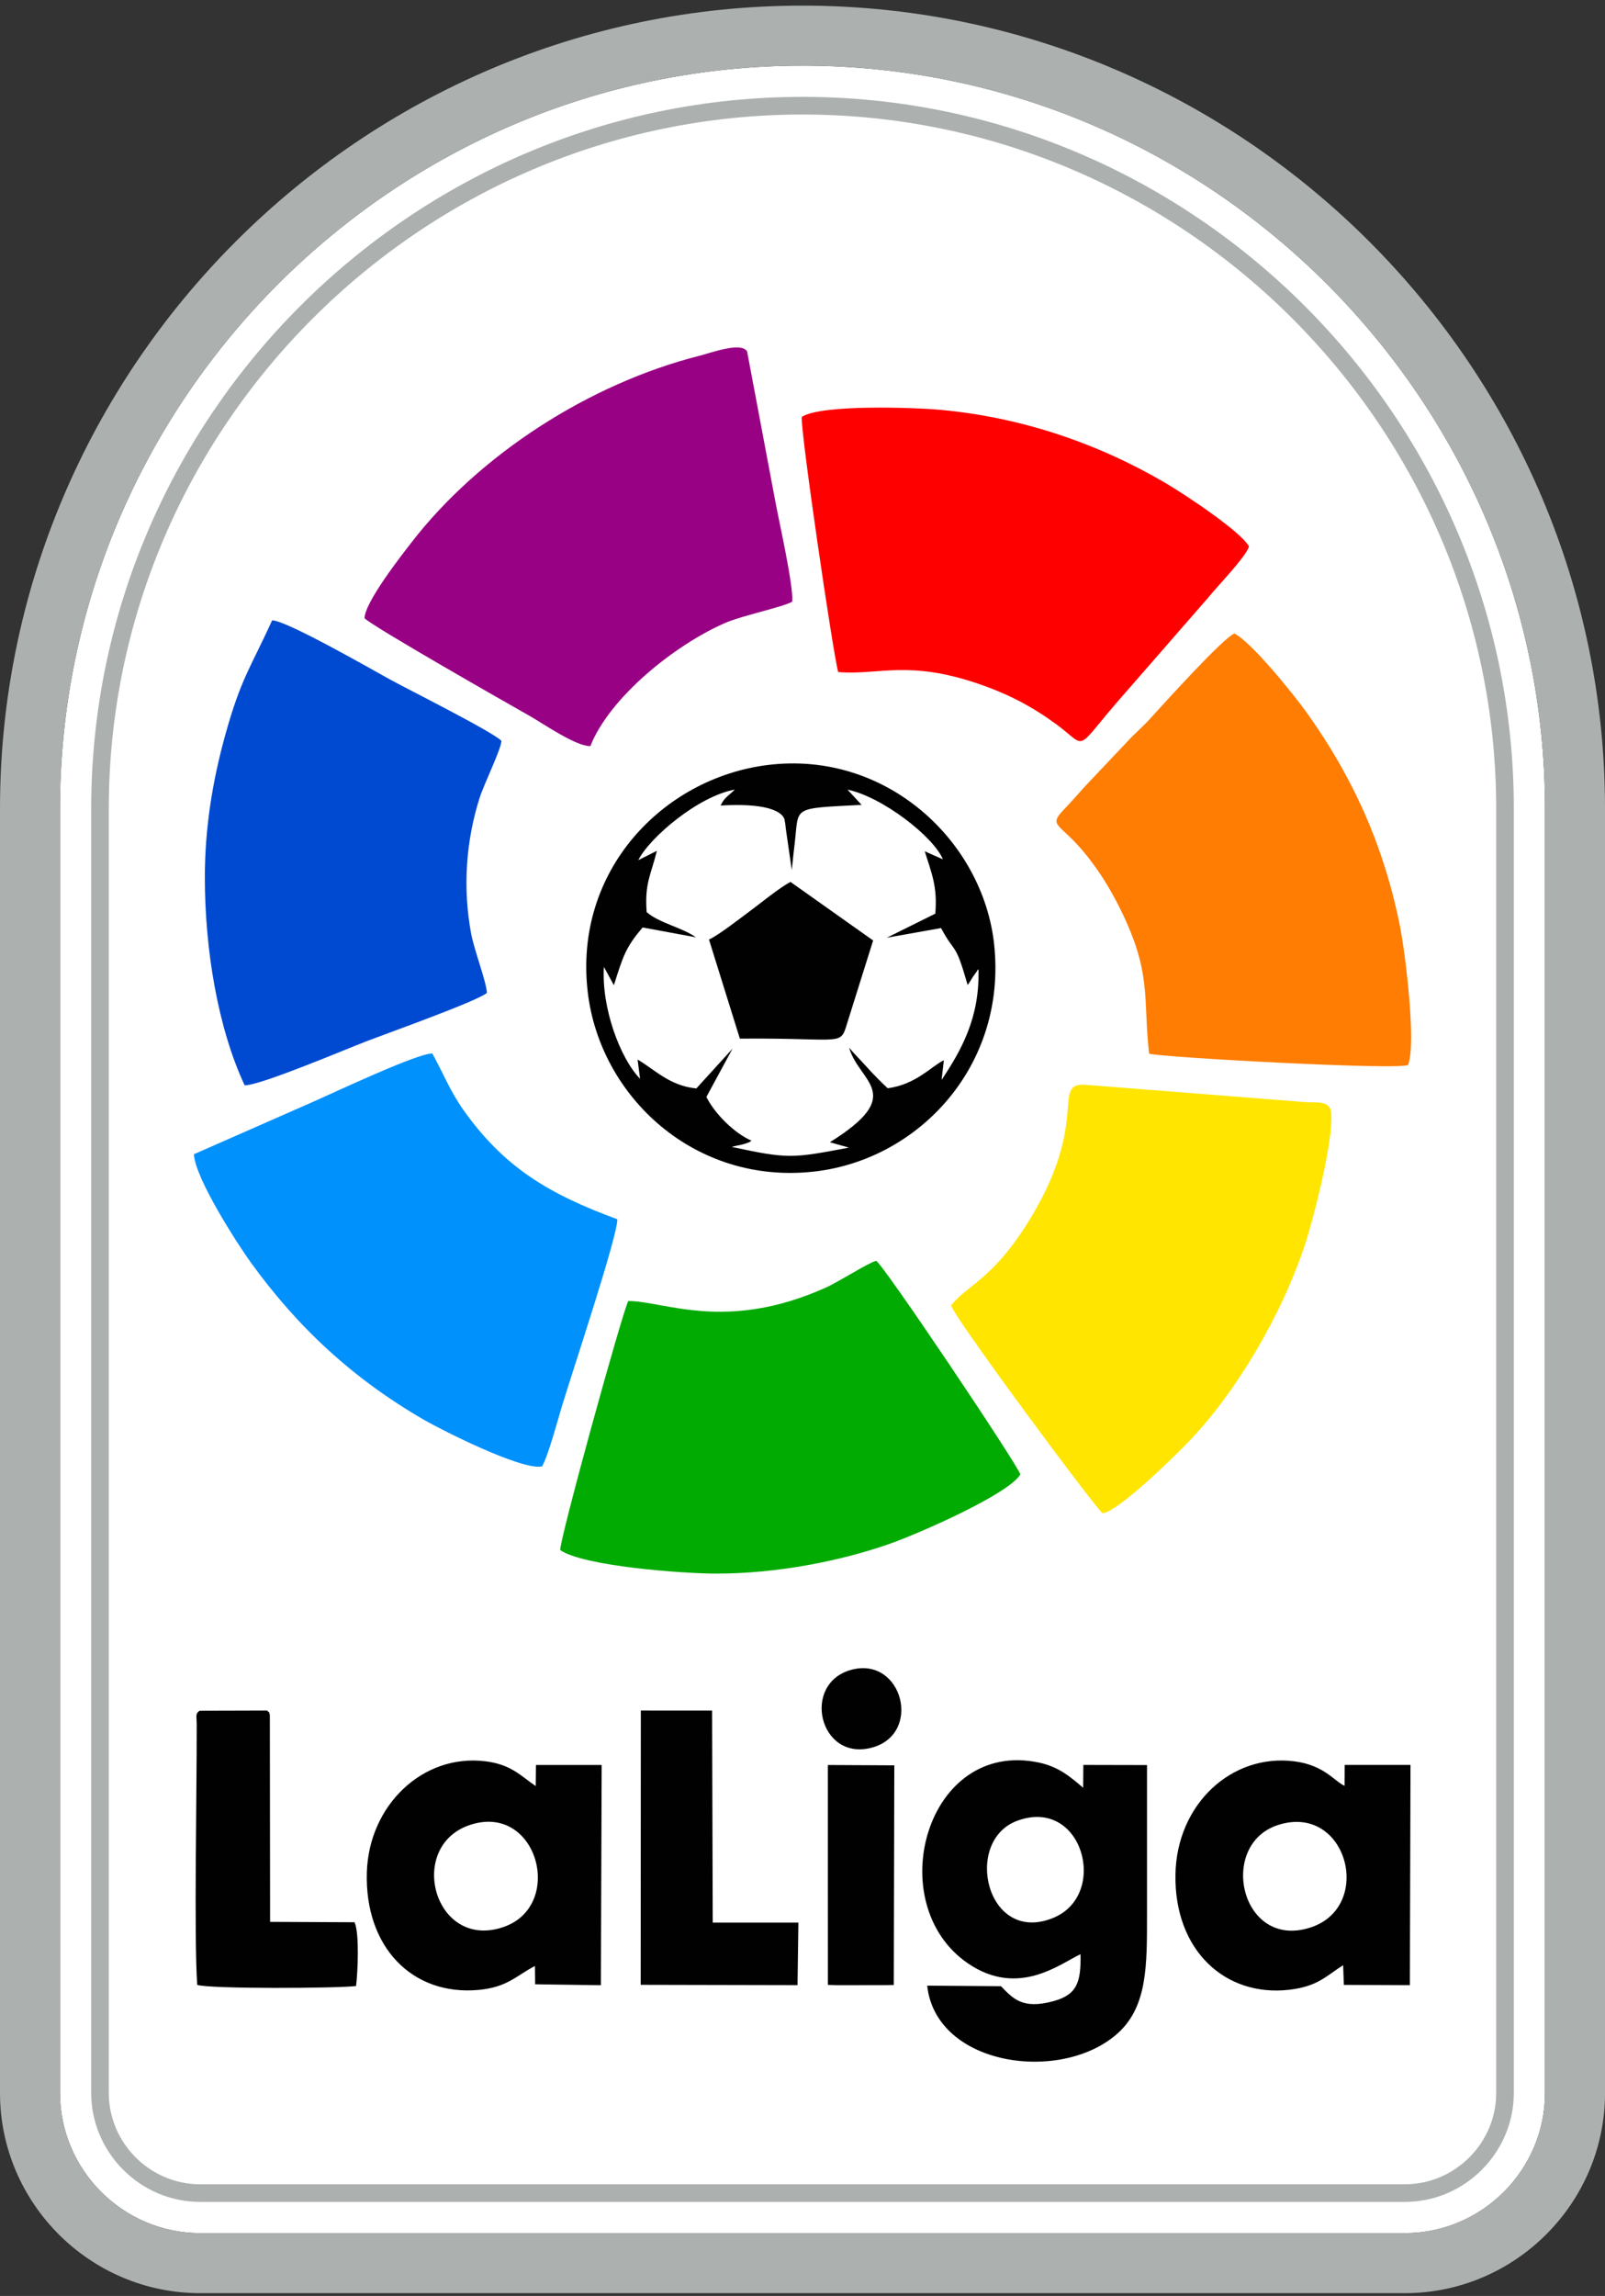 <?xml version="1.0" encoding="utf-8"?>
<!-- Generator: Adobe Illustrator 24.2.3, SVG Export Plug-In . SVG Version: 6.00 Build 0)  -->
<svg version="1.1" id="Layer_1" xmlns="http://www.w3.org/2000/svg" xmlns:xlink="http://www.w3.org/1999/xlink" x="0px" y="0px"
	 viewBox="0 0 199.018 284.512" enable-background="new 0 0 199.018 284.512" xml:space="preserve">
<rect x="0" y="0" width="199.018" height="284.512" fill="#333333" stroke="none"/>
<g>
	<path fill-rule="evenodd" clip-rule="evenodd" fill="#FFFFFF" d="M24.801,276.723h149.417c9.535,0,17.36-7.826,17.36-17.36V100.206
		c0-50.622-41.446-92.068-92.069-92.068S7.44,49.584,7.44,100.206v159.156C7.44,268.897,15.266,276.723,24.801,276.723
		L24.801,276.723z"/>
	<path fill-rule="evenodd" clip-rule="evenodd" fill="#FFFFFF" d="M24.801,271.763h149.417c6.797,0,12.4-5.604,12.4-12.4V100.206
		c0-47.885-39.224-87.108-87.109-87.108S12.4,52.322,12.4,100.206v159.156C12.4,266.159,18.004,271.763,24.801,271.763
		L24.801,271.763z"/>
	<path fill="#ACB1AF" d="M24.801,270.669h149.417c3.096,0,5.924-1.278,7.976-3.331h0.004c2.049-2.049,3.327-4.876,3.327-7.976
		V100.206c0-23.641-9.685-45.147-25.277-60.737c-15.593-15.593-37.098-25.277-60.739-25.277s-45.145,9.683-60.739,25.277
		c-15.592,15.591-25.277,37.096-25.277,60.737v159.156c0,3.1,1.278,5.927,3.327,7.976l0.004,0.004
		C18.873,269.391,21.7,270.669,24.801,270.669L24.801,270.669z M174.218,272.856H24.801c-3.694,0-7.068-1.525-9.517-3.973
		l-0.001-0.002l-0.003-0.001c-2.448-2.447-3.973-5.823-3.973-9.517V100.206c0-24.242,9.93-46.295,25.919-62.283
		c15.989-15.989,38.041-25.919,62.284-25.919s46.295,9.93,62.284,25.919c15.989,15.988,25.919,38.04,25.919,62.283v159.156
		c0,3.695-1.526,7.07-3.976,9.518l0.003,0.002C181.291,271.331,177.915,272.856,174.218,272.856L174.218,272.856z"/>
	<path fill-rule="evenodd" clip-rule="evenodd" fill="#ACB1AF" d="M99.509,8.138c50.622,0,92.069,41.445,92.069,92.068v159.156
		c0,9.535-7.826,17.36-17.36,17.36H24.801c-9.535,0-17.36-7.826-17.36-17.36V100.206C7.44,49.584,48.887,8.138,99.509,8.138
		L99.509,8.138z M24.801,284.163h149.417c13.64,0,24.801-11.159,24.801-24.8V100.206c0-54.728-44.778-99.508-99.509-99.508
		S0,45.478,0,100.206v159.156C0,273.004,11.16,284.163,24.801,284.163L24.801,284.163z"/>
	<path fill-rule="evenodd" clip-rule="evenodd" fill="#010101" d="M95.1,94.809c-12.918,1.652-23.986,13.104-22.221,28.132
		c1.521,12.947,13.276,23.933,28.123,22.232c12.935-1.481,23.873-13.121,22.272-28.13C121.907,104.233,109.872,92.92,95.1,94.809
		L95.1,94.809z"/>
	<path fill-rule="evenodd" clip-rule="evenodd" fill="#004AD1" d="M25.401,108.722c0.001,8.939,1.604,18.638,4.934,25.768
		c1.895,0.047,12.588-4.492,15.148-5.475c2.646-1.015,13.712-4.951,14.892-5.979c-0.062-1.392-1.562-5.23-1.962-7.38
		c-1.035-5.575-0.658-11.419,1.066-16.808c0.548-1.712,2.682-6.047,2.694-7.043c-1.036-1.108-11.632-6.401-13.864-7.633
		c-2.255-1.244-12.891-7.339-14.569-7.297c-2.641,5.832-3.835,7.087-5.814,14.222C26.372,96.697,25.4,102.564,25.401,108.722
		L25.401,108.722z"/>
	<path fill-rule="evenodd" clip-rule="evenodd" fill="#980184" d="M45.203,76.607c0.956,1.01,17.888,10.645,20.582,12.171
		c1.56,0.884,5.624,3.713,7.416,3.682c2.395-6.051,10.483-12.568,16.777-15.292c2.03-0.879,7.061-1.926,8.259-2.609
		c0.159-2.028-1.619-9.841-2.094-12.412l-3.503-18.598c-0.731-1.228-4.452,0.169-5.921,0.541
		c-13.577,3.44-27.279,12.187-35.8,23.261C49.791,68.815,45.234,74.618,45.203,76.607L45.203,76.607z"/>
	<path fill-rule="evenodd" clip-rule="evenodd" fill="#0091FC" d="M24.042,143.032c0.167,3.058,5.532,11.304,7.053,13.406
		c5.884,8.138,12.757,14.465,21.492,19.513c2.057,1.189,12.146,6.315,14.631,5.761c0.78-1.395,1.896-5.573,2.423-7.33
		c1.272-4.236,7.008-21.386,6.902-23.296c-8.413-3.095-14.014-6.38-19.089-13.552c-1.608-2.273-2.463-4.469-3.844-6.987
		c-1.839-0.061-12.491,4.987-14.893,6.033L24.042,143.032L24.042,143.032z"/>
	<path fill-rule="evenodd" clip-rule="evenodd" fill="#FE7D02" d="M142.487,130.564c1.059,0.433,31.506,2.114,32.121,1.384
		c1.031-2.692-0.364-13.919-0.999-17.103c-1.988-9.971-5.787-18.392-11.458-26.374c-1.773-2.496-6.962-8.878-9.072-9.964
		c-1.337,0.448-8.837,8.763-10.616,10.714c-0.847,0.929-1.734,1.644-2.58,2.575l-5.297,5.599c-0.932,1.025-1.654,1.869-2.602,2.855
		c-2.159,2.248-0.545,1.596,2.812,5.824c1.561,1.966,2.859,4.039,4.09,6.516C142.887,120.64,141.706,123.712,142.487,130.564
		L142.487,130.564z"/>
	<path fill-rule="evenodd" clip-rule="evenodd" fill="#01AB02" d="M77.908,161.221c-0.72,1.288-8.527,29.558-8.44,30.864
		c2.842,1.974,15.02,2.913,19.382,2.913c7.271,0,15.031-1.461,21.283-3.625c3.813-1.32,15.034-6.275,16.387-8.672
		c-0.365-1.239-17.207-26.352-17.884-26.457c-0.955,0.229-4.58,2.568-6.23,3.309C89.998,165.13,82.35,161.206,77.908,161.221
		L77.908,161.221z"/>
	<path fill-rule="evenodd" clip-rule="evenodd" fill="#FE0000" d="M99.423,51.661c-0.231,1.39,3.89,29.478,4.514,31.621
		c5.015,0.418,8.622-1.558,17.47,1.483c3.718,1.278,6.631,2.826,9.611,5.015c4.059,2.981,1.927,3.522,8.446-3.853l10.416-11.944
		c1.077-1.35,4.55-4.898,4.997-6.266c-1.032-1.866-7.945-6.456-10.489-7.94c-8.346-4.87-17.762-8.065-27.72-8.985
		C113.334,50.485,101.804,50.091,99.423,51.661L99.423,51.661z"/>
	<path fill-rule="evenodd" clip-rule="evenodd" fill="#FFE500" d="M117.933,161.769c0.242,1.318,18.251,25.618,18.802,25.753
		c2.034-0.27,9.107-7.26,10.614-8.827c6.024-6.266,11.603-15.787,14.487-24.524c1.03-3.121,3.524-12.86,3.236-16.223
		c-0.139-1.621-1.674-1.272-3.385-1.388l-27.28-2.148c-4.056-0.096,0.859,4.764-7.114,17.34
		C122.925,158.641,119.828,159.311,117.933,161.769L117.933,161.769z"/>
	<path fill-rule="evenodd" clip-rule="evenodd" fill="#FFFFFF" d="M79.146,106.591l2.303-1.156c-0.725,2.993-1.53,3.963-1.266,7.588
		c1.534,1.359,4.417,1.911,6.108,3.126l-6.602-1.218c-2.142,2.496-2.439,3.607-3.569,7.157l-1.238-2.274
		c-0.315,4.985,1.96,11.262,4.485,13.869l-0.307-2.385c2.117,1.23,3.952,3.249,7.284,3.582l4.492-4.934l-3.245,5.988
		c1.063,2.112,3.503,4.529,5.619,5.428c-0.067,0.046-0.177,0.016-0.215,0.113c-0.039,0.097-0.164,0.086-0.219,0.107
		c-0.328,0.125-0.302,0.127-0.682,0.231c-0.431,0.118-0.815,0.146-1.364,0.31c7.009,1.506,7.504,1.421,14.535,0.086l-2.365-0.662
		c9.652-6.016,3.569-7.425,2.386-11.745c0.362,0.514,1.693,1.847,2.206,2.429c0.666,0.755,1.921,2.029,2.574,2.621
		c3.487-0.437,5.453-2.749,6.97-3.468l-0.28,2.438c2.505-3.768,4.733-7.757,4.575-13.712c-0.055,0.056-0.129,0.071-0.153,0.181
		l-0.528,0.74c-0.238,0.371-0.447,0.756-0.664,1.026c-1.604-5.591-1.488-3.652-3.298-7.053l-6.728,1.198l6.015-2.984
		c0.289-3.377-0.464-4.997-1.308-7.727l2.25,0.996c-1.149-2.781-7.445-7.711-11.833-8.641l1.751,1.892
		c-8.577,0.451-7.789,0.187-8.253,4.405c-0.138,1.248-0.282,2.405-0.405,3.662l-0.735-5.085c-0.033-0.306-0.069-0.718-0.139-0.99
		c0,0,0.204-2.386-7.952-1.909c0.497-1.045,1.013-1.229,1.768-1.976C86.583,98.655,80.558,103.783,79.146,106.591L79.146,106.591z
		 M87.912,116.421l3.83,12.284c13.639-0.119,12.312,1.157,13.478-2.455l3.047-9.708l-10.242-7.253
		c-1.37,0.707-3.603,2.557-5.012,3.594C91.911,113.695,89.023,115.957,87.912,116.421L87.912,116.421z"/>
	<path fill-rule="evenodd" clip-rule="evenodd" fill="#010101" d="M133.986,242.164c0.054,3.461-0.402,5.004-3.369,5.818
		c-3.866,1.06-5.034-0.362-6.498-1.854l-9.149-0.07c1.092,10.014,16.677,12.163,23.636,5.896c3.7-3.332,3.621-8.479,3.621-14.773
		c0-6.152,0-12.304,0-18.456l-7.893-0.017l-0.023,2.828c-1.42-1.186-2.89-2.567-5.459-3.116
		c-14.035-2.998-19.628,17.494-8.836,24.873C126.31,247.597,131.522,243.281,133.986,242.164L133.986,242.164z M158.459,226.156
		c-7.508,2.433-4.62,15.506,4.038,12.697C170.433,236.278,167.026,223.379,158.459,226.156L158.459,226.156z M126.135,225.627
		c-6.776,2.505-3.824,15.454,4.483,12.027C137.546,234.796,134.26,222.624,126.135,225.627L126.135,225.627z M58.153,226.186
		c-7.769,2.716-4.294,15.49,4.228,12.625C70.142,236.202,66.637,223.22,58.153,226.186L58.153,226.186z M166.548,243.526
		l0.088,2.437l8.186,0.037l0.078-27.291l-8.163,0.001l-0.01,2.587c-1.267-0.559-2.506-2.553-6.194-3.032
		c-7.794-1.013-14.642,5.302-14.779,14.041c-0.147,9.387,6.168,15.183,14.127,14.26C163.439,246.152,164.477,244.82,166.548,243.526
		L166.548,243.526z M66.334,243.622l0.024,2.268l8.15,0.115l0.098-27.291l-8.149,0.001l-0.029,2.608
		c-1.894-1.279-3.037-2.677-6.252-3.07c-7.76-0.949-14.434,5.465-14.687,13.756c-0.283,9.273,5.633,15.312,13.821,14.581
		C62.897,246.268,63.965,244.855,66.334,243.622L66.334,243.622z M79.444,245.955l19.449,0.042L99,238.245l-10.623-0.003
		l-0.078-26.273l-8.836-0.005L79.444,245.955L79.444,245.955z M33.123,211.964l-8.367,0.023l-0.069,33.928l19.263,0.002l0.001-7.477
		l-10.666-0.027L33.123,211.964L33.123,211.964z M102.657,245.961l1.102,0.042l6.022-0.007l1.048-0.018l0.066-27.22l-8.242-0.042
		L102.657,245.961L102.657,245.961z M105.642,206.898c-6.341,1.631-4.087,11.425,2.463,9.667
		C114.406,214.875,111.908,205.287,105.642,206.898L105.642,206.898z M33.123,211.964l0.162,26.449l10.666,0.027l-0.001,7.477
		l-19.263-0.002l0.069-33.928c-0.575,0.361-0.367,0.741-0.365,1.669c0.022,8.395-0.348,26.451,0.064,32.301
		c1.362,0.525,17.517,0.439,19.695,0.147c0.211-1.658,0.437-6.572-0.191-7.902l-10.469-0.047l-0.03-25.611
		C33.281,211.845,33.471,212.391,33.123,211.964L33.123,211.964z"/>
</g>
</svg>
